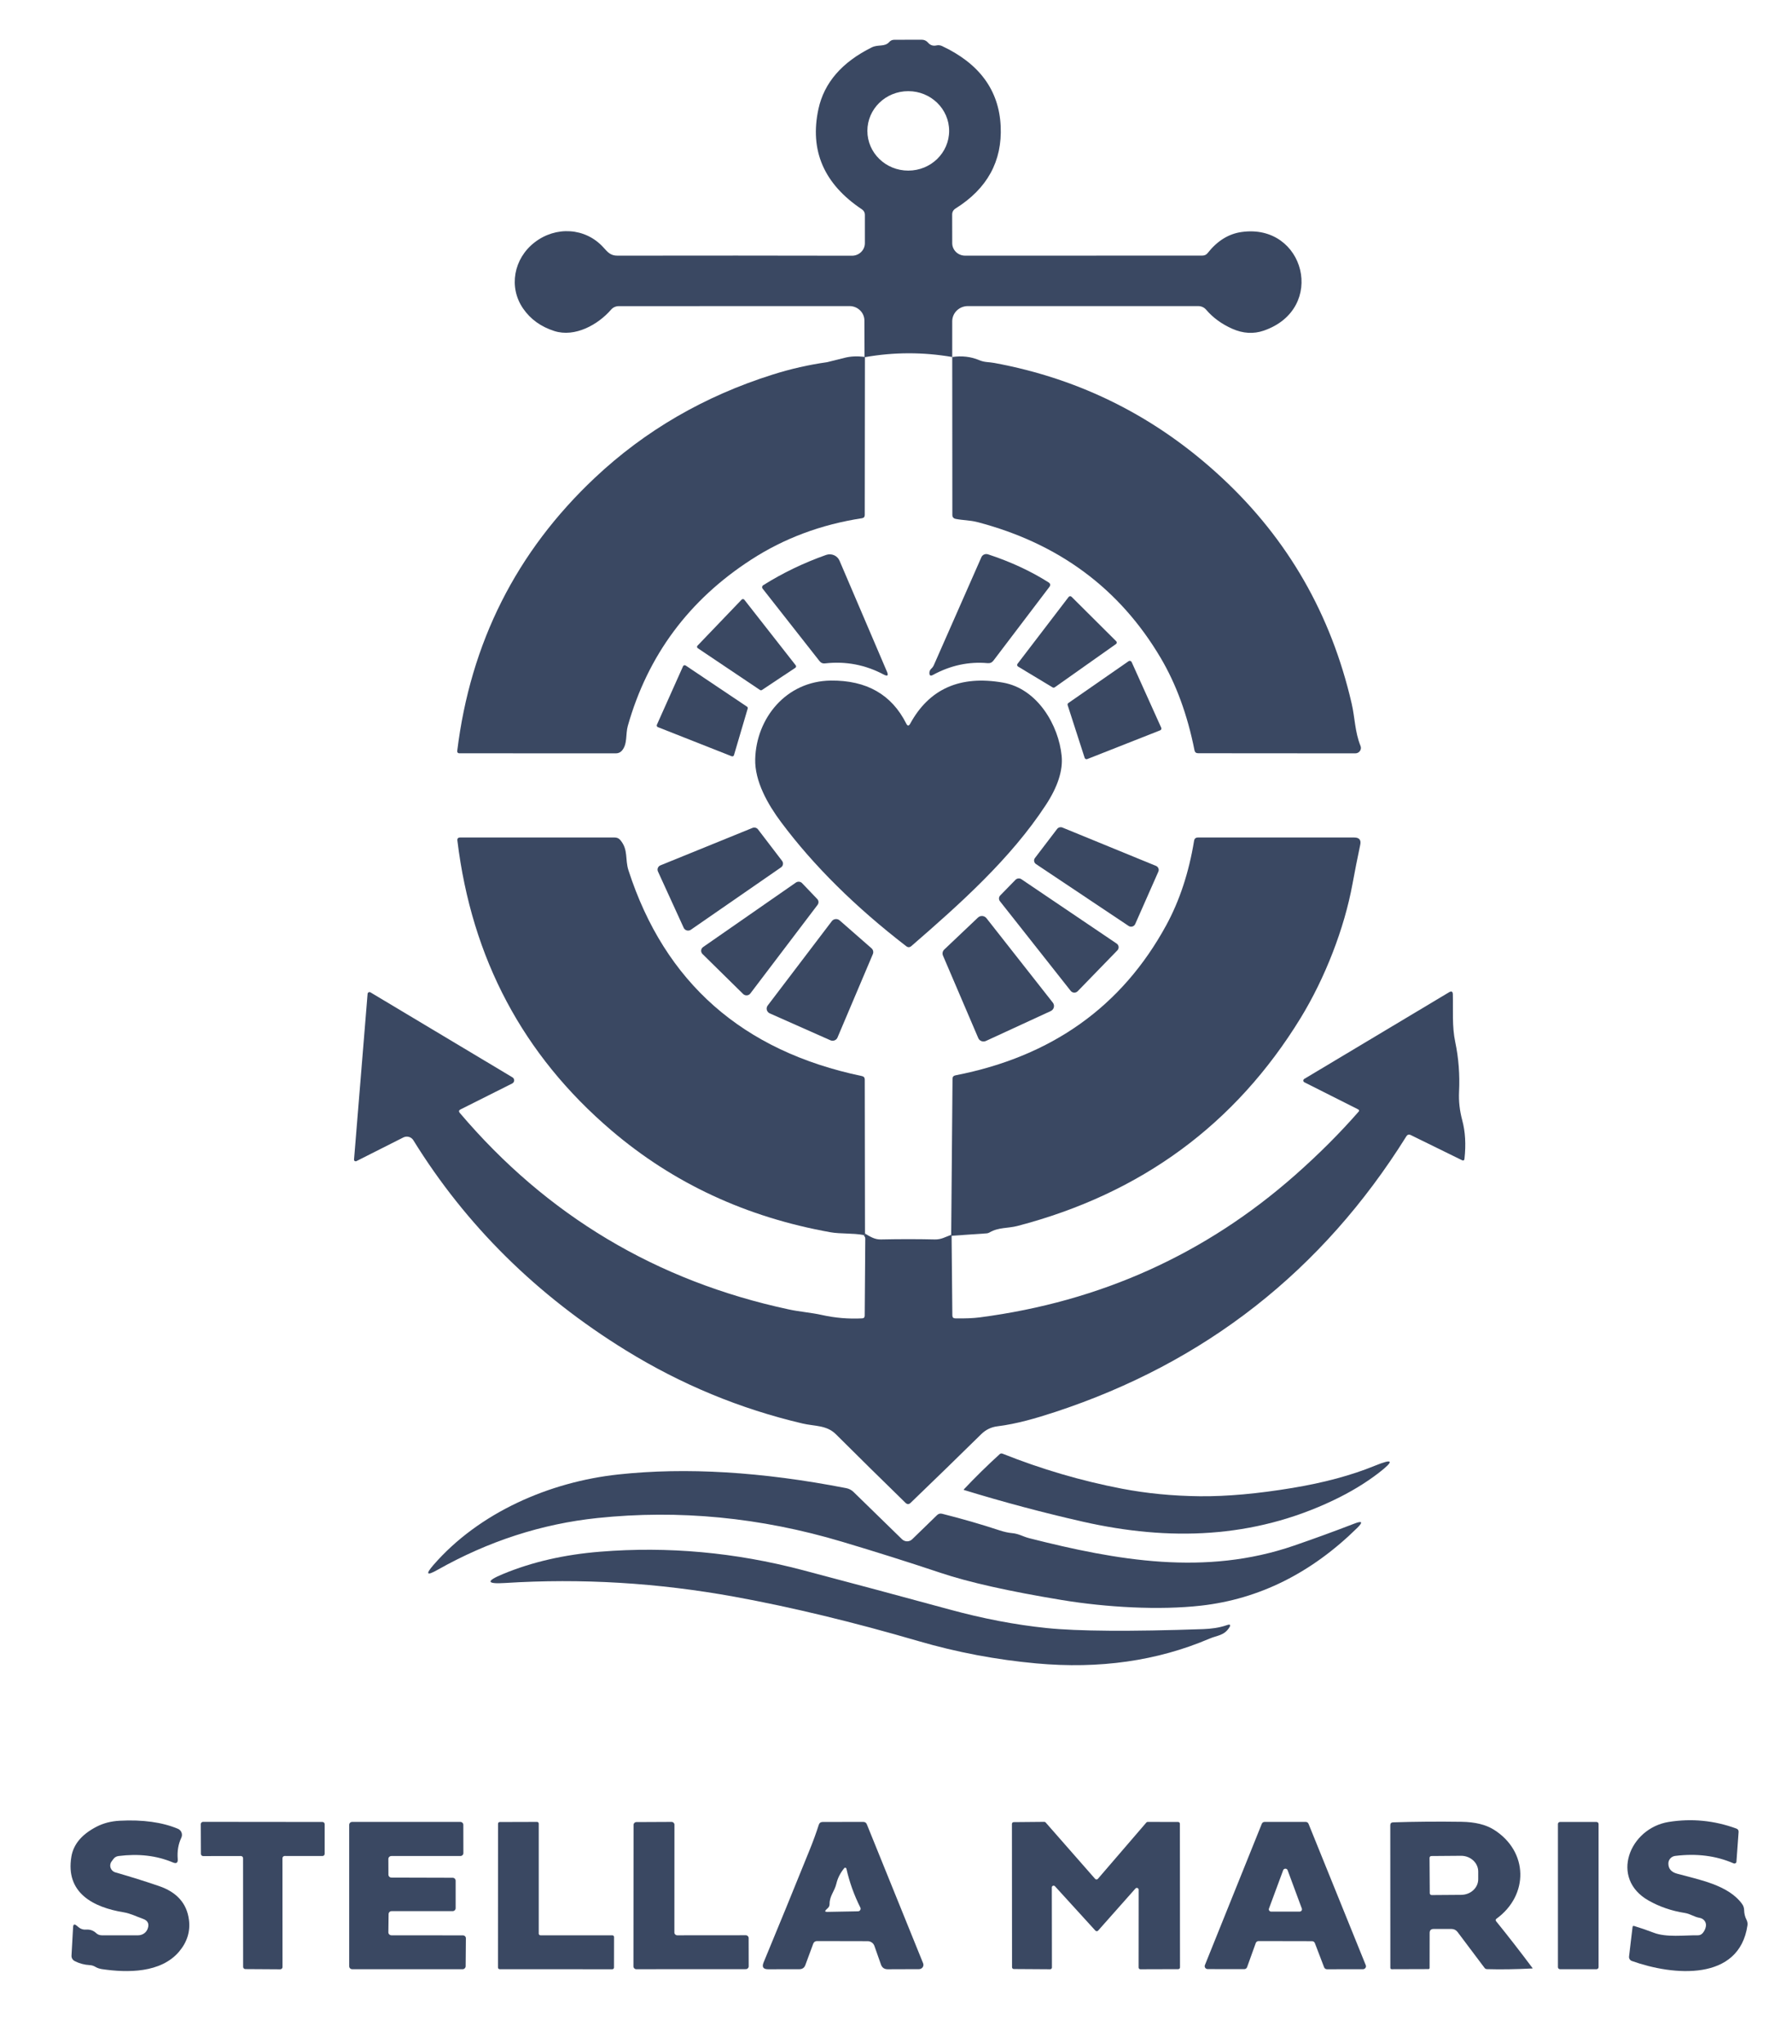 <svg width="300" height="342" viewBox="0 0 300 342" fill="none" xmlns="http://www.w3.org/2000/svg">
<path d="M159.413 59.735C154.528 58.892 149.654 58.902 144.798 59.763L144.73 59.716L144.711 53.618C144.701 52.293 143.589 51.214 142.215 51.214L103.588 51.223C103.09 51.223 102.612 51.441 102.291 51.819C100.117 54.328 96.246 56.487 92.805 55.389C90.552 54.669 88.817 53.42 87.579 51.63C85.103 48.051 85.999 43.26 89.49 40.562C93.058 37.797 97.991 38.072 101.014 41.395C101.725 42.181 102.203 42.787 103.383 42.777C116.808 42.758 129.891 42.758 142.624 42.787C143.814 42.796 144.789 41.849 144.789 40.694V35.941C144.789 35.553 144.623 35.25 144.301 35.032C137.935 30.79 135.507 25.185 137.018 18.226C137.974 13.842 140.947 10.405 145.949 7.925C146.992 7.404 148.104 7.887 148.854 7.044C149.078 6.789 149.371 6.656 149.712 6.656L154.294 6.646C154.723 6.646 155.074 6.807 155.347 7.12C155.728 7.565 156.195 7.726 156.761 7.603C157.092 7.527 157.414 7.565 157.716 7.707C163.976 10.652 167.242 15.111 167.524 21.105C167.797 26.965 165.282 31.557 159.978 34.881C159.598 35.117 159.403 35.458 159.403 35.903L159.413 40.685C159.413 41.84 160.378 42.777 161.577 42.777L201.267 42.768C201.647 42.768 201.959 42.626 202.183 42.332C203.792 40.297 205.684 39.123 207.858 38.819C218.445 37.324 222.161 51.677 211.562 55.323C209.856 55.91 208.101 55.806 206.298 55.01C204.523 54.224 203.061 53.154 201.92 51.819C201.588 51.431 201.102 51.214 200.584 51.214H162.035C160.583 51.214 159.413 52.35 159.413 53.76V59.735ZM158.896 21.9C158.896 18.226 155.835 15.253 152.052 15.253C148.269 15.253 145.208 18.226 145.208 21.9C145.208 25.573 148.269 28.547 152.052 28.547C155.835 28.547 158.896 25.573 158.896 21.9Z" fill="#3A4862"/>
<path d="M144.729 59.716L144.797 59.763L144.768 86.17C144.768 86.483 144.612 86.662 144.3 86.71C137.446 87.761 131.265 90.071 125.756 93.641C115.334 100.382 108.451 109.651 105.107 121.439C104.697 122.86 105.097 124.507 104.083 125.634C103.84 125.899 103.489 126.05 103.118 126.05L76.863 126.041C76.668 126.041 76.522 125.871 76.541 125.681C78.754 107.559 86.437 92.315 99.579 79.95C107.993 72.034 117.918 66.277 129.364 62.67C132.396 61.714 135.418 61.032 138.431 60.606C138.479 60.596 139.474 60.35 141.414 59.867C142.408 59.612 143.51 59.564 144.729 59.716Z" fill="#3A4862"/>
<path d="M159.414 59.736C161.023 59.499 162.534 59.669 163.947 60.266C164.874 60.654 165.507 60.55 166.463 60.73C180.999 63.409 193.723 69.838 204.632 80.007C215.61 90.233 222.825 102.788 226.275 117.681C226.842 120.114 226.802 122.415 227.767 124.811C228.012 125.407 227.553 126.051 226.891 126.051L200.586 126.032C200.244 126.032 200.04 125.871 199.971 125.54C198.793 119.613 196.901 114.462 194.308 110.078C187.453 98.48 177.216 90.905 163.616 87.354C162.368 87.032 161.208 87.061 159.999 86.824C159.619 86.748 159.433 86.521 159.433 86.142L159.414 59.736Z" fill="#3A4862"/>
<path d="M140.548 93.821L148.484 112.379C148.767 113.042 148.592 113.203 147.938 112.862C144.867 111.233 141.601 110.608 138.14 110.996C137.74 111.044 137.429 110.911 137.185 110.599L127.669 98.489C127.523 98.309 127.572 98.044 127.767 97.921C131.033 95.866 134.543 94.181 138.286 92.855C139.183 92.533 140.188 92.959 140.548 93.821Z" fill="#3A4862"/>
<path d="M156.352 111.252L164.298 93.224C164.483 92.807 164.961 92.609 165.41 92.751C169.183 93.991 172.555 95.553 175.53 97.437C175.852 97.646 175.901 97.901 175.676 98.204L166.306 110.541C166.063 110.854 165.741 110.996 165.341 110.958C162.182 110.674 159.141 111.327 156.206 112.918C155.777 113.155 155.572 113.032 155.592 112.549C155.602 112.303 155.699 112.085 155.894 111.895C156.099 111.715 156.245 111.498 156.352 111.252Z" fill="#3A4862"/>
<path d="M170.341 111.072L178.902 99.881C179.02 99.729 179.253 99.71 179.39 99.852L186.868 107.294C187.004 107.427 186.984 107.654 186.828 107.758L176.573 115.002C176.465 115.077 176.328 115.077 176.211 115.011L170.43 111.527C170.274 111.432 170.234 111.224 170.341 111.072Z" fill="#3A4862"/>
<path d="M127.23 115.447L116.818 108.459C116.672 108.355 116.643 108.156 116.769 108.033L124.159 100.326C124.276 100.193 124.491 100.212 124.608 100.345L133.217 111.328C133.314 111.46 133.285 111.64 133.148 111.735L127.562 115.447C127.464 115.513 127.328 115.513 127.23 115.447Z" fill="#3A4862"/>
<path d="M178.864 117.623L188.945 110.626C189.111 110.513 189.354 110.579 189.443 110.759L194.405 121.771C194.482 121.941 194.395 122.13 194.229 122.197L182.023 127.006C181.847 127.082 181.643 126.988 181.584 126.808L178.736 117.983C178.698 117.841 178.746 117.699 178.864 117.623Z" fill="#3A4862"/>
<path d="M122.483 126.534L110.12 121.658C109.974 121.592 109.906 121.421 109.964 121.279L114.352 111.47C114.43 111.309 114.634 111.252 114.79 111.356L125.057 118.24C125.164 118.306 125.212 118.429 125.174 118.552L122.873 126.354C122.824 126.515 122.648 126.6 122.483 126.534Z" fill="#3A4862"/>
<path d="M152.374 121.089C155.562 115.247 160.748 112.956 167.915 114.215C173.695 115.228 177.235 121.354 177.732 126.486C177.965 128.91 177.079 131.656 175.061 134.723C169.202 143.652 160.807 151.16 152.578 158.29C152.296 158.536 152.013 158.546 151.711 158.318C143.17 151.738 136.19 144.826 130.779 137.583C128.565 134.629 126.323 130.718 126.43 126.997C126.616 120.161 131.607 113.96 139.085 113.874C145.071 113.808 149.283 116.213 151.72 121.08C151.925 121.496 152.15 121.496 152.374 121.089Z" fill="#3A4862"/>
<path d="M130.75 145.129L115.658 155.563C115.249 155.847 114.664 155.696 114.459 155.241L110.15 145.82C109.964 145.422 110.159 144.949 110.569 144.788L125.963 138.53C126.305 138.388 126.695 138.492 126.909 138.785L130.926 144.04C131.199 144.391 131.111 144.883 130.75 145.129Z" fill="#3A4862"/>
<path d="M177.858 138.463L193.535 144.883C193.906 145.044 194.082 145.47 193.926 145.83L190.044 154.616C189.86 155.033 189.323 155.184 188.943 154.929L173.442 144.58C173.09 144.343 173.013 143.879 173.266 143.557L176.972 138.7C177.176 138.435 177.546 138.34 177.858 138.463Z" fill="#3A4862"/>
<path d="M144.808 206.407C145.052 206.474 144.974 206.55 144.584 206.644C142.702 206.295 140.772 206.483 139.036 206.181C124.968 203.671 112.742 198 102.359 189.147C87.569 176.545 78.97 160.383 76.571 140.641C76.532 140.3 76.688 140.13 77.039 140.13H102.905C103.304 140.13 103.626 140.281 103.87 140.584C105.215 142.213 104.611 143.766 105.215 145.631C111.289 164.398 124.314 175.872 144.291 180.047C144.613 180.114 144.769 180.313 144.769 180.625L144.808 206.407Z" fill="#3A4862"/>
<path d="M159.306 206.768C159.452 206.957 159.433 206.91 159.238 206.615L159.462 180.503C159.462 180.181 159.628 179.992 159.949 179.925C176.065 176.79 187.824 168.411 195.243 154.806C197.484 150.687 199.034 145.972 199.902 140.679C199.961 140.31 200.186 140.13 200.566 140.13H226.694C227.553 140.13 227.893 140.537 227.718 141.351C227.259 143.538 226.82 145.716 226.421 147.903C225.047 155.402 221.809 163.668 217.753 170.306C206.844 188.115 191.04 199.724 170.323 205.129C168.724 205.546 167.183 205.328 165.682 206.199C165.507 206.303 165.311 206.36 165.117 206.369L159.306 206.768Z" fill="#3A4862"/>
<path d="M171.005 147.117L186.945 157.882C187.326 158.138 187.384 158.678 187.063 159.009L180.414 165.854C180.082 166.186 179.527 166.158 179.244 165.789L167.398 150.791C167.164 150.497 167.194 150.081 167.457 149.816L170.001 147.212C170.264 146.947 170.693 146.899 171.005 147.117Z" fill="#3A4862"/>
<path d="M136.872 151.397L125.612 166.233C125.329 166.613 124.754 166.65 124.412 166.318L117.607 159.625C117.266 159.284 117.315 158.735 117.705 158.46L133.245 147.666C133.567 147.448 134.016 147.486 134.279 147.77L136.814 150.421C137.077 150.687 137.096 151.103 136.872 151.397Z" fill="#3A4862"/>
<path d="M165.144 153.632L176.259 167.767C176.619 168.231 176.454 168.913 175.907 169.169L165.057 174.169C164.559 174.395 163.975 174.178 163.77 173.685L157.862 159.881C157.715 159.53 157.803 159.133 158.086 158.868L163.721 153.528C164.131 153.139 164.793 153.187 165.144 153.632Z" fill="#3A4862"/>
<path d="M146.124 159.644L140.206 173.6C140.021 174.054 139.475 174.263 139.007 174.054L128.867 169.557C128.351 169.329 128.185 168.696 128.516 168.25L139.251 154.133C139.563 153.716 140.177 153.66 140.567 154.001L145.9 158.668C146.182 158.915 146.27 159.303 146.124 159.644Z" fill="#3A4862"/>
<path d="M144.585 206.645C144.975 206.55 145.053 206.474 144.81 206.407C145.687 206.91 146.428 207.411 147.471 207.384C150.601 207.317 153.613 207.317 156.519 207.384C157.611 207.401 158.254 206.957 159.239 206.615C159.434 206.91 159.453 206.957 159.307 206.767L159.434 220.108C159.444 220.431 159.609 220.59 159.941 220.59C161.589 220.619 162.953 220.563 164.045 220.421C184.237 217.779 201.835 209.845 216.838 196.599C220.787 193.114 224.316 189.582 227.437 186.013C227.583 185.852 227.552 185.72 227.358 185.616L218.37 181.089C218.135 180.975 218.125 180.655 218.35 180.521L242.588 166.025C242.997 165.78 243.211 165.894 243.221 166.367C243.288 169.017 243.065 171.706 243.62 174.339C244.187 177.028 244.401 179.802 244.264 182.661C244.187 184.234 244.361 185.824 244.79 187.424C245.308 189.327 245.434 191.477 245.17 193.871C245.142 194.166 244.994 194.24 244.723 194.109L236.19 189.924C235.87 189.763 235.616 189.838 235.431 190.14C221.382 212.618 201.776 227.996 176.623 236.261C173.444 237.303 170.197 238.25 166.98 238.647C165.937 238.779 165.04 239.215 164.289 239.944C160.272 243.893 156.324 247.728 152.444 251.457C152.161 251.732 151.878 251.732 151.595 251.457C147.666 247.632 143.786 243.807 139.955 239.992C138.375 238.419 136.396 238.657 134.368 238.183C123.907 235.73 114.04 231.65 104.778 225.94C89.852 216.738 77.997 205.015 69.193 190.775C68.852 190.217 68.111 190.018 67.516 190.321L59.668 194.279C59.482 194.374 59.248 194.231 59.268 194.024L61.539 166.281C61.559 166.055 61.822 165.921 62.027 166.045L85.787 180.256C86.196 180.503 86.167 181.079 85.748 181.288L77.1 185.625C76.807 185.767 76.768 185.966 76.973 186.211C91.558 203.388 109.907 214.342 132.028 219.086C133.9 219.493 135.723 219.607 137.595 220.022C139.798 220.515 142.041 220.704 144.313 220.59C144.615 220.582 144.761 220.421 144.761 220.126L144.858 207.25C144.858 207.118 144.819 206.995 144.741 206.881L144.585 206.645Z" fill="#3A4862"/>
<path d="M223.234 251.022C209.77 257.442 195.721 257.868 181.331 254.619C174.69 253.114 168.042 251.345 161.364 249.299C161.334 249.289 161.325 249.242 161.344 249.214C163.284 247.158 165.293 245.189 167.36 243.306C167.477 243.192 167.651 243.164 167.817 243.221C174.35 245.824 181.009 247.775 187.795 249.081C191.948 249.876 196.306 250.303 200.859 250.35C205.352 250.397 210.53 249.933 216.39 248.958C221.645 248.088 226.217 246.856 230.117 245.265C233.246 243.988 233.49 244.375 230.829 246.431C228.615 248.135 226.081 249.668 223.234 251.022Z" fill="#3A4862"/>
<path d="M152.714 257.546L156.868 253.513C157.111 253.275 157.394 253.2 157.735 253.285C161.05 254.118 164.268 255.046 167.397 256.078C168.129 256.315 168.811 256.467 169.465 256.524C170.576 256.628 171.268 257.11 172.321 257.375C187.022 261.106 201.783 263.719 216.622 258.615C220.064 257.432 223.436 256.201 226.723 254.932C228.059 254.411 228.225 254.658 227.211 255.651C219.528 263.208 210.821 267.544 201.101 268.651C194.082 269.447 185.219 268.946 177.761 267.715C168.918 266.257 162.162 264.742 157.472 263.169C152.003 261.343 146.504 259.61 140.976 257.963C127.317 253.882 113.658 252.565 100.019 253.994C90.688 254.971 81.758 257.868 73.247 262.668C71.433 263.69 71.199 263.425 72.554 261.864C80.178 253.086 91.966 247.944 103.528 246.704C114.848 245.483 127.561 246.25 141.668 248.996C142.136 249.09 142.546 249.299 142.887 249.631L151.008 257.546C151.486 258.01 152.246 258.01 152.714 257.546Z" fill="#3A4862"/>
<path d="M202.467 274.182C193.74 277.902 184.078 279.284 173.491 278.319C166.773 277.704 160.192 276.464 153.767 274.589C142.799 271.389 132.543 268.916 123.018 267.175C110.129 264.826 97.308 264.059 84.566 264.865C81.436 265.064 81.309 264.561 84.195 263.368C89.031 261.361 94.452 260.111 100.467 259.629C111.806 258.709 123.096 259.741 134.356 262.705C142.555 264.865 150.735 267.061 158.915 269.286C164.531 270.821 169.961 271.861 175.207 272.401C180.451 272.941 189.188 273.006 201.404 272.582C202.748 272.533 204.094 272.364 205.361 271.927C205.976 271.709 206.102 271.87 205.741 272.401C204.865 273.688 203.792 273.614 202.467 274.182Z" fill="#3A4862"/>
<path d="M18.68 311.458C18.192 312.121 18.514 313.058 19.323 313.286C21.858 314.015 24.276 314.772 26.577 315.558C29.58 316.571 31.266 318.455 31.627 321.191C31.89 323.171 31.325 324.969 29.95 326.579C26.918 330.111 21.4 330.121 17.032 329.466C16.633 329.4 16.272 329.278 15.94 329.079C15.667 328.918 15.365 328.823 15.043 328.804C14.137 328.757 13.288 328.529 12.499 328.122C12.158 327.951 11.953 327.591 11.972 327.214L12.236 322.441C12.265 321.968 12.46 321.883 12.83 322.196L13.162 322.469C13.522 322.764 13.932 322.896 14.4 322.858C15.053 322.811 15.619 323 16.096 323.444C16.36 323.691 16.681 323.814 17.052 323.814H23.135C23.847 323.805 24.471 323.379 24.715 322.734C25.027 321.911 24.764 321.343 23.915 321.05C22.853 320.68 21.858 320.159 20.737 319.971C15.648 319.145 10.919 316.741 11.953 310.635C12.304 308.58 13.698 306.924 16.125 305.664C17.286 305.058 18.592 304.716 20.045 304.642C23.915 304.441 27.162 304.897 29.775 305.986C30.36 306.232 30.623 306.904 30.36 307.472C29.843 308.561 29.648 309.754 29.755 311.051C29.804 311.686 29.531 311.875 28.936 311.619C26.216 310.473 23.194 310.123 19.85 310.548C19.479 310.597 19.187 310.766 18.972 311.061L18.68 311.458Z" fill="#3A4862"/>
<path d="M285.58 322.346C285.717 321.674 285.258 321.02 284.556 320.898C283.592 320.737 283.026 320.234 282.05 320.074C279.858 319.732 277.839 319.041 275.997 318.001C269.445 314.307 272.76 305.919 279.34 304.849C283.182 304.232 286.954 304.592 290.67 305.946C290.951 306.05 291.079 306.241 291.059 306.534L290.698 311.505C290.68 311.733 290.445 311.864 290.231 311.78C287.296 310.5 284.04 310.084 280.443 310.53C279.789 310.614 279.302 311.155 279.302 311.798C279.302 312.67 279.789 313.238 280.755 313.502C284.43 314.516 289.285 315.367 291.615 318.53C291.85 318.842 291.975 319.194 291.985 319.581C291.996 320.178 292.131 320.727 292.394 321.238C292.542 321.531 292.59 321.835 292.542 322.166C291.158 331.539 280.17 330.611 273.198 328.111C272.876 327.999 272.682 327.687 272.72 327.355L273.305 322.441C273.325 322.26 273.422 322.203 273.588 322.26C274.681 322.592 275.762 322.962 276.845 323.378C278.97 324.202 282.012 323.785 284.216 323.813C284.566 323.823 284.849 323.691 285.074 323.416C285.337 323.093 285.503 322.734 285.58 322.346Z" fill="#3A4862"/>
<path d="M47.284 310.909L47.294 329.136C47.294 329.334 47.118 329.503 46.914 329.503L41.083 329.466C40.869 329.466 40.703 329.305 40.703 329.096L40.693 310.917C40.693 310.709 40.528 310.548 40.313 310.548L34.015 310.558C33.801 310.558 33.635 310.397 33.635 310.188L33.615 305.2C33.615 305.001 33.791 304.83 33.995 304.83L53.972 304.85C54.187 304.85 54.352 305.009 54.352 305.217V310.18C54.352 310.388 54.187 310.548 53.972 310.548L47.664 310.54C47.459 310.54 47.284 310.709 47.284 310.909Z" fill="#3A4862"/>
<path d="M65.018 311.041L65.028 313.663C65.028 313.938 65.252 314.156 65.535 314.156L75.772 314.184C76.054 314.184 76.279 314.402 76.279 314.677V319.279C76.279 319.552 76.054 319.77 75.772 319.77H65.564C65.281 319.77 65.057 319.988 65.057 320.263L65.018 323.322C65.018 323.587 65.252 323.813 65.525 323.813L77.497 323.823C77.77 323.823 78.004 324.051 77.995 324.315L77.956 329.002C77.946 329.267 77.722 329.486 77.449 329.486H58.964C58.681 329.486 58.457 329.267 58.457 328.992V305.331C58.457 305.056 58.681 304.84 58.964 304.84H77.059C77.341 304.84 77.566 305.056 77.566 305.331L77.575 310.056C77.575 310.331 77.351 310.548 77.068 310.548H65.525C65.242 310.548 65.018 310.766 65.018 311.041Z" fill="#3A4862"/>
<path d="M90.484 323.813H102.505C102.671 323.813 102.797 323.937 102.797 324.098L102.788 329.21C102.788 329.372 102.661 329.494 102.495 329.494L83.659 329.486C83.493 329.486 83.367 329.362 83.367 329.201L83.376 305.143C83.376 304.981 83.503 304.858 83.669 304.858L89.899 304.84C90.065 304.84 90.191 304.962 90.191 305.123V323.53C90.191 323.691 90.318 323.813 90.484 323.813Z" fill="#3A4862"/>
<path d="M113.377 323.813L124.852 323.803C125.115 323.803 125.33 324.012 125.33 324.267L125.339 329.012C125.339 329.267 125.125 329.476 124.862 329.476L106.523 329.486C106.26 329.486 106.045 329.277 106.045 329.022L106.065 305.331C106.065 305.076 106.279 304.868 106.542 304.868L112.431 304.84C112.694 304.84 112.909 305.048 112.909 305.304L112.899 323.349C112.899 323.605 113.114 323.813 113.377 323.813Z" fill="#3A4862"/>
<path d="M136.142 325.224L134.826 328.784C134.66 329.248 134.319 329.486 133.812 329.486L128.596 329.494C127.777 329.494 127.523 329.126 127.825 328.377C130.312 322.384 132.876 316.126 135.508 309.61C136.122 308.105 136.639 306.676 137.078 305.312C137.185 304.999 137.399 304.848 137.741 304.848L144.507 304.84C144.809 304.84 145.014 304.972 145.121 305.247L154.539 328.491C154.734 328.965 154.373 329.476 153.847 329.476L148.621 329.494C148.046 329.494 147.666 329.23 147.48 328.699L146.379 325.574C146.213 325.11 145.764 324.798 145.258 324.798L136.795 324.78C136.473 324.78 136.249 324.931 136.142 325.224ZM140.022 315.159C139.72 316.447 138.862 317.242 138.881 318.577C138.881 318.852 138.784 319.08 138.589 319.259L138.326 319.505C138.043 319.77 138.101 319.904 138.501 319.894L143.629 319.799C143.961 319.799 144.175 319.458 144.029 319.165C142.986 317.091 142.206 314.923 141.699 312.661C141.66 312.5 141.445 312.443 141.338 312.574C140.675 313.38 140.237 314.241 140.022 315.159Z" fill="#3A4862"/>
<path d="M176.085 315.804L176.105 329.201C176.105 329.362 175.969 329.495 175.803 329.495L169.73 329.456C169.564 329.456 169.426 329.324 169.426 329.163L169.408 305.17C169.408 305.009 169.544 304.877 169.71 304.877L174.828 304.83C174.915 304.83 174.994 304.868 175.053 304.934L183.33 314.365C183.456 314.506 183.67 314.506 183.798 314.365L191.91 304.944C191.968 304.877 192.045 304.84 192.142 304.84L197.222 304.85C197.388 304.85 197.524 304.981 197.524 305.143L197.544 329.183C197.544 329.344 197.408 329.476 197.242 329.476L190.914 329.495C190.748 329.495 190.612 329.362 190.612 329.201L190.622 316.183C190.622 315.908 190.27 315.776 190.086 315.984L183.836 323.029C183.719 323.161 183.504 323.161 183.379 323.029L176.611 315.605C176.427 315.406 176.085 315.529 176.085 315.804Z" fill="#3A4862"/>
<path d="M210.226 325.11L208.775 329.144C208.706 329.342 208.51 329.476 208.297 329.476L202.183 329.466C201.823 329.466 201.578 329.116 201.716 328.794L211.24 305.152C211.319 304.962 211.503 304.84 211.71 304.84H218.591C218.797 304.84 218.982 304.962 219.06 305.152L228.644 328.813C228.779 329.134 228.526 329.486 228.176 329.486L222.151 329.494C221.936 329.494 221.75 329.362 221.673 329.173L220.123 325.12C220.044 324.922 219.86 324.798 219.645 324.798L210.704 324.78C210.489 324.78 210.295 324.912 210.226 325.11ZM212.44 319.336C212.343 319.581 212.537 319.847 212.801 319.847H217.577C217.842 319.847 218.036 319.581 217.939 319.336L215.559 312.916C215.434 312.584 214.946 312.584 214.818 312.916L212.44 319.336Z" fill="#3A4862"/>
<path d="M250.512 321.049C250.374 321.144 250.356 321.332 250.463 321.456C252.481 323.946 254.519 326.568 256.565 329.304C256.585 329.324 256.565 329.361 256.537 329.361C253.758 329.505 251.224 329.542 248.933 329.475C248.757 329.466 248.62 329.401 248.522 329.257L243.999 323.245C243.764 322.932 243.394 322.753 243.005 322.753H240.012C239.563 322.753 239.338 322.971 239.338 323.416L239.33 329.257C239.33 329.401 239.261 329.466 239.115 329.466L233.001 329.485C232.835 329.485 232.758 329.401 232.758 329.239L232.748 305.398C232.748 305.085 232.904 304.924 233.226 304.914C236.921 304.792 240.742 304.763 244.691 304.82C246.944 304.857 248.737 305.294 250.083 306.137C255.883 309.773 255.962 317.1 250.512 321.049ZM239.32 310.852L239.358 316.778C239.358 316.949 239.504 317.081 239.67 317.081L244.622 317.044C246.213 317.034 247.49 315.85 247.47 314.402V313.114C247.45 311.666 246.163 310.502 244.584 310.51L239.631 310.549C239.455 310.549 239.32 310.681 239.32 310.852Z" fill="#3A4862"/>
<path d="M267.27 304.85H261.168C260.973 304.85 260.816 305.001 260.816 305.19V329.145C260.816 329.332 260.973 329.485 261.168 329.485H267.27C267.464 329.485 267.62 329.332 267.62 329.145V305.19C267.62 305.001 267.464 304.85 267.27 304.85Z" fill="#3A4862"/>
</svg>
